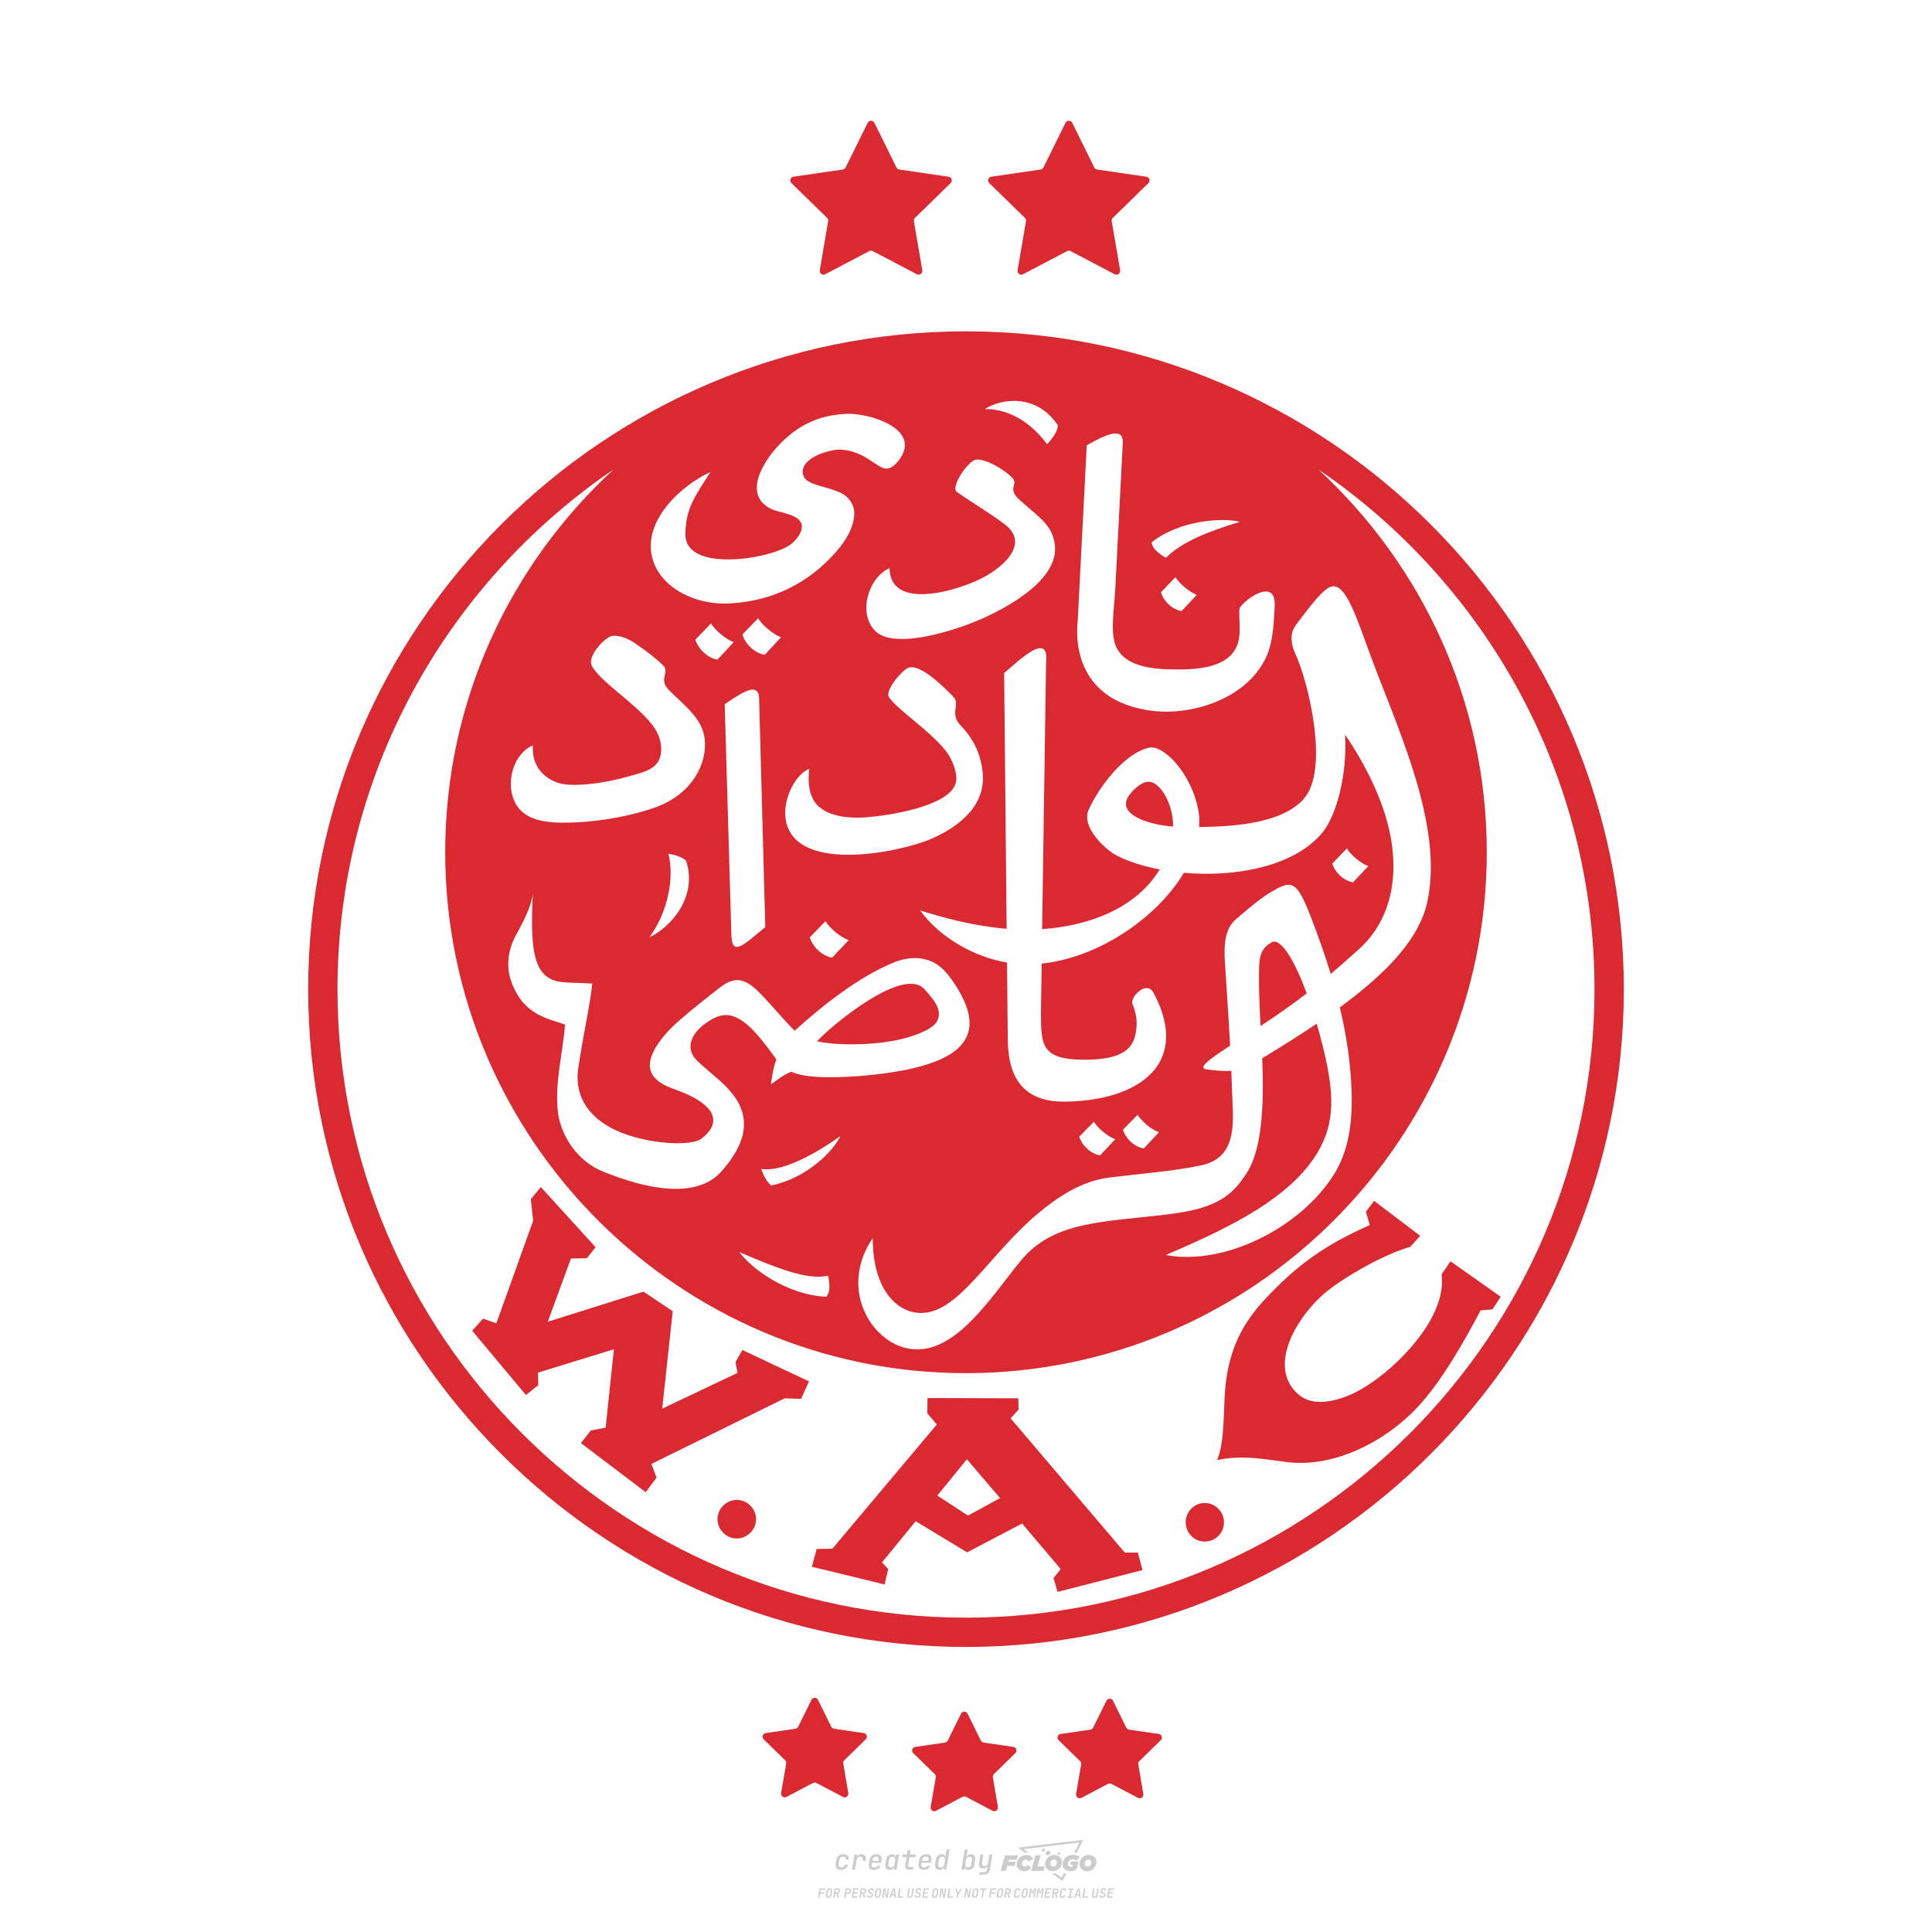 <?xml version="1.0" encoding="UTF-8"?>
<svg xmlns="http://www.w3.org/2000/svg" version="1.1" viewBox="0 0 800 800">
  <!-- Created by @FCLOGO 2024-12-10 GMT+8 17:23:24 . https://fclogo.top/ -->
<!-- FOR PERSONAL USE ONLY NOT FOR COMMERCIAL USE -->
  <path d="M348.22,774.3c-.79,0-1.38-.22-1.77-.65-.39-.44-.53-1.03-.41-1.79l.25-1.65c.12-.75.45-1.35.98-1.78.53-.44,1.19-.65,1.98-.65s1.33.2,1.72.6c.39.4.55.94.47,1.62h-1.24c.03-.36-.06-.64-.26-.84s-.5-.3-.89-.3c-.42,0-.76.12-1.03.35s-.43.56-.5.99l-.26,1.66c-.07.44,0,.77.19,1s.5.35.92.35c.39,0,.72-.1.98-.3s.44-.48.52-.85h1.24c-.14.69-.47,1.23-.99,1.63s-1.16.6-1.92.6l.02.01ZM352.8,774.19l1-6.29h1.19l-.19,1.19c.34-.87.97-1.3,1.91-1.3.67,0,1.17.21,1.49.62.32.42.43.99.31,1.71l-.07.42h-1.27l.06-.32c.07-.45.01-.8-.17-1.04-.18-.24-.48-.36-.88-.36s-.74.12-1.01.37c-.27.24-.43.59-.5,1.03l-.63,3.97h-1.24,0ZM361.91,774.3c-.77,0-1.35-.22-1.73-.67s-.52-1.04-.4-1.77l.25-1.65c.08-.49.26-.92.52-1.28s.6-.65,1.01-.85c.41-.2.87-.3,1.38-.3.77,0,1.35.22,1.73.67.39.45.52,1.04.39,1.77l-.17,1.12h-3.85l-.09.53c-.15.95.22,1.43,1.11,1.43.72,0,1.17-.25,1.37-.74h1.22c-.17.53-.5.96-1.01,1.28-.5.32-1.09.47-1.76.47l.03-.01ZM361.23,770.22l-.05.29h2.65l.05-.3c.07-.47.01-.82-.17-1.07-.18-.25-.49-.37-.92-.37s-.8.13-1.06.38-.43.61-.51,1.08l.01-.01ZM368.33,774.3c-.63,0-1.1-.21-1.41-.64s-.4-1-.27-1.73l.27-1.77c.11-.73.39-1.31.84-1.74.44-.43.98-.64,1.61-.64.47,0,.83.12,1.09.35.26.24.39.56.38.96h.02l.17-1.2h1.24l-1,6.29h-1.22l.19-1.2h-.02c-.12.41-.35.73-.69.97s-.74.35-1.21.35h.01ZM368.93,773.23c.39,0,.72-.12.98-.36s.43-.57.5-1.01l.25-1.65c.07-.43,0-.76-.18-1-.19-.24-.47-.36-.86-.36s-.72.12-.98.35c-.26.24-.42.57-.49,1.01l-.25,1.65c-.07.44-.01.78.17,1.01.18.23.47.35.88.35l-.02.01ZM376.35,774.19c-.57,0-.99-.16-1.26-.47-.27-.31-.36-.75-.27-1.32l.54-3.39h-1.74l.17-1.12h1.74l.27-1.72h1.24l-.27,1.72h2.47l-.18,1.12h-2.46l-.54,3.39c-.08.44.1.66.53.66h1.72l-.17,1.12h-1.77l-.02.01ZM382.5,774.3c-.77,0-1.35-.22-1.73-.67s-.52-1.04-.4-1.77l.25-1.65c.08-.49.26-.92.52-1.28s.6-.65,1.01-.85c.41-.2.87-.3,1.38-.3.77,0,1.35.22,1.73.67.39.45.52,1.04.39,1.77l-.17,1.12h-3.85l-.09.53c-.15.95.22,1.43,1.11,1.43.72,0,1.17-.25,1.37-.74h1.22c-.17.53-.5.96-1.01,1.28-.5.32-1.09.47-1.76.47l.03-.01ZM381.83,770.22l-.05.29h2.65l.05-.3c.07-.47.01-.82-.17-1.07-.18-.25-.49-.37-.92-.37s-.8.13-1.06.38-.43.61-.51,1.08l.01-.01ZM388.92,774.3c-.63,0-1.1-.21-1.4-.64-.3-.42-.39-1-.28-1.73l.27-1.77c.11-.73.39-1.31.84-1.74.44-.43.98-.64,1.61-.64.47,0,.83.12,1.09.35.26.24.39.56.38.96h.02l.21-1.47.3-1.8h1.24l-1.33,8.35h-1.22l.19-1.2h-.02c-.12.41-.35.73-.69.97s-.74.35-1.21.35v.01ZM389.53,773.23c.39,0,.72-.12.98-.36s.43-.57.5-1.01l.25-1.65c.08-.43.02-.76-.17-1s-.48-.36-.87-.36-.72.12-.98.35c-.26.24-.42.57-.49,1.01l-.25,1.65c-.08.44-.02.78.16,1.01s.48.35.88.35l-.01.01ZM401.02,774.3c-.47,0-.84-.12-1.1-.35s-.39-.56-.38-.97h-.01l-.19,1.2h-1.22l1.33-8.35h1.24l-.29,1.8-.27,1.47h.05c.12-.41.35-.73.69-.97.34-.23.74-.35,1.21-.35.63,0,1.1.21,1.4.64s.39,1.01.28,1.74l-.27,1.77c-.11.73-.39,1.31-.84,1.73-.45.42-.98.64-1.61.64h-.02ZM400.77,773.23c.4,0,.72-.12.98-.35s.42-.57.5-1.01l.25-1.65c.07-.43.01-.77-.17-1.01-.18-.24-.47-.35-.87-.35s-.72.12-.98.36-.43.57-.5,1l-.25,1.65c-.07.44-.01.77.17,1.01.18.24.47.36.87.36v-.01ZM405.47,776.25l.17-1.06h1.93c.64,0,1.01-.3,1.1-.9l.1-.67.21-1.19h-.03c-.12.42-.35.74-.68.97s-.73.34-1.2.34c-.63,0-1.09-.2-1.4-.6s-.41-.94-.3-1.63l.58-3.6h1.24l-.56,3.48c-.06.41,0,.73.18.96s.47.34.85.34.72-.12.98-.37c.27-.24.43-.58.49-1.02l.54-3.4h1.24l-1.01,6.41c-.1.6-.37,1.08-.81,1.42-.44.35-1,.52-1.67.52h-1.95,0ZM417.79,770.09h3.22l.54-1.85h-5.47l-1.71,6.44h2.15l.59-2.1h3.03l.44-1.71h-3.03l.24-.78ZM424.23,772.92c-.59,0-1.02-.39-1.02-1.12,0-.88.63-1.76,1.61-1.76.49,0,.88.24,1.02.78l1.95-.83c-.29-1.17-1.27-1.9-2.64-1.9-2.78,0-4.15,2.15-4.15,3.9s1.27,2.83,3.07,2.83c1.37,0,2.34-.59,2.98-1.42l-1.51-1.17c-.39.44-.83.68-1.32.68l.01.01ZM430.91,768.23h-2.15l-1.76,6.44h5.12l.49-1.85h-2.93l1.22-4.59h.01ZM439.75,771.01c0-1.66-1.32-2.93-3.22-2.93-2.2,0-3.81,1.81-3.81,3.81,0,1.66,1.32,2.93,3.22,2.93,2.2,0,3.81-1.81,3.81-3.81ZM434.92,771.7c0-.83.59-1.71,1.51-1.71.78,0,1.17.54,1.17,1.22,0,.83-.59,1.71-1.51,1.71-.78,0-1.17-.54-1.17-1.22ZM443.21,772.23h1.07l-.2.68c-.15.05-.34.1-.59.1-.68,0-1.27-.39-1.27-1.22,0-1.02.73-1.9,1.95-1.9.59,0,1.12.24,1.51.59l1.37-1.37c-.44-.54-1.51-1.07-2.73-1.07-2.59,0-4.29,1.76-4.29,3.86s1.61,2.88,3.22,2.88c.93,0,1.85-.29,2.49-.68l.93-3.32h-3.12l-.34,1.46v-.01ZM450.78,768.08c-2.2,0-3.81,1.81-3.81,3.81,0,1.66,1.32,2.93,3.22,2.93,2.2,0,3.81-1.81,3.81-3.81,0-1.66-1.32-2.93-3.22-2.93ZM450.34,772.92c-.78,0-1.17-.54-1.17-1.22,0-.83.59-1.71,1.51-1.71.78,0,1.17.54,1.17,1.22,0,.83-.59,1.71-1.51,1.71ZM437.94,767.5c-.05.29.1.49.44.49s.54-.2.63-.49c.05-.24-.1-.49-.44-.49s-.59.24-.63.49ZM432.13,765.5c-.44,0-.73.24-.78.59s.1.59.54.59.73-.24.78-.59c.1-.34-.1-.59-.54-.59ZM433.01,767.3c-.1.54.15.88.83.88.63,0,1.07-.39,1.17-.88s-.15-.88-.83-.88-1.07.39-1.17.88ZM439.6,777.55l-2.44-1.81h-1.51l4.25,3.17,1.61-3.17h-.98l-.93,1.81h0ZM425.84,767.16l-2-1.46,23.13-2.78-2.15,4.25h1.02l2.68-5.32-26.99,3.22,2.78,2.1h1.51l.02-.01ZM338.72,785.79l.61-3.83h2.32l-.08.52h-1.76l-.18,1.14h1.63l-.08.52h-1.62l-.26,1.64h-.57l-.01.01ZM342.97,785.84c-.36,0-.62-.1-.8-.3-.17-.2-.23-.47-.18-.82l.27-1.7c.06-.34.2-.61.44-.82.24-.2.54-.3.89-.3s.62.1.8.3c.17.2.24.47.18.81l-.27,1.71c-.06.34-.2.62-.44.82s-.54.3-.9.3h.01ZM343.05,785.33c.19,0,.35-.05.47-.16s.19-.26.23-.46l.27-1.7c.03-.2,0-.35-.08-.46-.08-.11-.22-.16-.41-.16s-.35.05-.46.16c-.12.1-.19.26-.22.46l-.27,1.7c-.03.2,0,.35.08.46s.22.16.41.16h-.02ZM345,785.79l.61-3.83h1.2c.24,0,.44.05.6.14s.28.22.36.39.09.37.05.59c-.04.26-.14.48-.3.67-.16.19-.37.32-.6.39l.54,1.64h-.62l-.48-1.57h-.54l-.25,1.57h-.57v.01ZM345.89,783.71h.64c.19,0,.35-.06.48-.17s.21-.26.24-.45,0-.35-.09-.46c-.09-.11-.24-.17-.43-.17h-.64l-.2,1.25ZM349.54,785.79l.61-3.83h1.25c.37,0,.65.1.84.31s.26.49.2.84c-.04.23-.12.44-.25.61s-.29.31-.49.4c-.2.09-.42.14-.66.14h-.69l-.24,1.52h-.57v.01ZM350.43,783.75h.69c.19,0,.36-.06.49-.18.14-.12.22-.27.25-.47s0-.35-.1-.47-.25-.18-.44-.18h-.69l-.21,1.29.01.01ZM352.75,785.79l.61-3.83h2.25l-.08.5h-1.7l-.17,1.09h1.51l-.08.5h-1.51l-.19,1.24h1.69l-.08.5h-2.25ZM355.84,785.79l.61-3.83h1.2c.24,0,.44.05.6.14s.28.22.36.39.09.37.05.59c-.04.26-.14.48-.3.67-.16.19-.37.32-.6.39l.54,1.64h-.62l-.48-1.57h-.54l-.25,1.57h-.57v.01ZM356.74,783.71h.64c.19,0,.35-.06.48-.17s.21-.26.24-.45,0-.35-.09-.46c-.09-.11-.24-.17-.43-.17h-.64l-.2,1.25ZM360.13,785.84c-.39,0-.67-.1-.87-.29-.19-.19-.26-.45-.22-.78h.57c-.03.17.01.31.12.41s.27.15.48.15c.2,0,.37-.05.5-.15.13-.1.21-.23.24-.4.02-.15,0-.28-.06-.39s-.16-.18-.29-.22l-.46-.14c-.27-.08-.46-.22-.59-.41s-.17-.42-.13-.68c.04-.21.11-.39.23-.55s.27-.28.46-.37.4-.13.64-.13c.35,0,.62.1.8.29s.25.44.2.76h-.57c.03-.17,0-.3-.09-.4-.09-.1-.23-.14-.42-.14s-.34.04-.46.13-.19.21-.21.38c-.02.15,0,.28.05.39s.16.18.29.22l.47.15c.26.08.46.22.58.41s.17.42.12.69c-.04.22-.12.41-.24.57-.13.16-.29.29-.49.38-.2.09-.42.13-.66.13l.01-.01ZM363.27,785.84c-.36,0-.62-.1-.8-.3-.17-.2-.23-.47-.18-.82l.27-1.7c.06-.34.2-.61.44-.82.24-.2.54-.3.89-.3s.62.1.8.3c.17.2.24.47.18.81l-.27,1.71c-.06.34-.2.62-.44.82s-.54.3-.9.3h.01ZM363.34,785.33c.19,0,.35-.05.47-.16s.19-.26.23-.46l.27-1.7c.03-.2,0-.35-.08-.46-.08-.11-.22-.16-.41-.16s-.35.05-.46.16c-.12.1-.19.26-.22.46l-.27,1.7c-.03.2,0,.35.08.46s.22.16.41.16h-.02ZM365.28,785.79l.61-3.83h.71l.62,3.19c0-.1.02-.22.03-.36s.03-.29.04-.44c.02-.15.04-.29.06-.41l.31-1.98h.52l-.61,3.83h-.71l-.61-3.19c0,.09-.02.21-.03.34s-.03.28-.04.42c-.02.15-.04.28-.06.41l-.31,2.01h-.53v.01ZM368.23,785.79l1.59-3.83h.75l.37,3.83h-.56l-.07-.97h-1.09l-.39.97h-.6ZM369.39,784.34h.87l-.09-1.1c-.02-.2-.03-.37-.04-.51,0-.14-.01-.24-.01-.3-.02.06-.05.16-.1.3s-.11.31-.19.5l-.44,1.11h0ZM371.72,785.79l.61-3.83h.57l-.52,3.31h1.67l-.08.52h-2.25ZM376.68,785.84c-.37,0-.63-.1-.8-.3-.17-.2-.22-.47-.17-.82l.44-2.76h.57l-.44,2.76c-.03.2,0,.35.07.46.08.11.21.17.41.17s.35-.06.46-.17c.12-.11.19-.27.22-.46l.44-2.76h.57l-.44,2.76c-.06.35-.2.62-.43.82-.23.2-.53.3-.9.3h0ZM379.84,785.84c-.39,0-.67-.1-.87-.29-.19-.19-.26-.45-.22-.78h.57c-.03.17.01.31.12.41s.27.15.48.15c.2,0,.37-.05.5-.15.13-.1.21-.23.24-.4.02-.15,0-.28-.06-.39s-.16-.18-.29-.22l-.46-.14c-.27-.08-.46-.22-.59-.41s-.17-.42-.13-.68c.04-.21.11-.39.23-.55s.27-.28.46-.37.4-.13.64-.13c.35,0,.62.1.8.29s.25.44.2.76h-.57c.03-.17,0-.3-.09-.4-.09-.1-.23-.14-.42-.14s-.34.04-.46.13-.19.21-.21.38c-.02.15,0,.28.05.39s.16.18.29.22l.47.15c.26.08.46.22.58.41s.17.42.12.69c-.04.22-.12.41-.24.57-.13.16-.29.29-.49.38-.2.09-.42.13-.66.13l.01-.01ZM381.91,785.79l.61-3.83h2.25l-.08.5h-1.7l-.17,1.09h1.51l-.08.5h-1.51l-.19,1.24h1.69l-.08.5h-2.25ZM386.94,785.84c-.36,0-.62-.1-.8-.3-.17-.2-.23-.47-.18-.82l.27-1.7c.06-.34.2-.61.44-.82.24-.2.54-.3.89-.3s.62.1.8.3c.17.2.24.47.18.81l-.27,1.71c-.06.34-.2.62-.44.82s-.54.3-.9.3h.01ZM387.02,785.33c.19,0,.35-.05.47-.16s.19-.26.23-.46l.27-1.7c.03-.2,0-.35-.08-.46-.08-.11-.22-.16-.41-.16s-.35.05-.46.16c-.12.1-.19.26-.22.46l-.27,1.7c-.03.2,0,.35.08.46s.22.16.41.16h-.02ZM388.95,785.79l.61-3.83h.71l.62,3.19c0-.1.02-.22.03-.36s.03-.29.04-.44c.02-.15.04-.29.06-.41l.31-1.98h.52l-.61,3.83h-.71l-.61-3.19c0,.09-.02.21-.03.34s-.03.28-.04.42c-.02.15-.04.28-.06.41l-.31,2.01h-.53v.01ZM392.25,785.79l.61-3.83h.57l-.52,3.31h1.67l-.08.52h-2.25ZM396.12,785.79l.22-1.41-.75-2.42h.58l.45,1.45c.03.09.05.18.07.27.02.08.03.15.03.19.02-.04.05-.1.09-.19.04-.08.09-.17.14-.27l.9-1.45h.6l-1.53,2.42-.22,1.41h-.58ZM399.22,785.79l.61-3.83h.71l.62,3.19c0-.1.02-.22.03-.36s.03-.29.04-.44c.02-.15.04-.29.06-.41l.31-1.98h.52l-.61,3.83h-.71l-.61-3.19c0,.09-.02.21-.03.34s-.03.28-.04.42c-.02.15-.04.28-.06.41l-.31,2.01h-.53v.01ZM403.51,785.84c-.36,0-.62-.1-.8-.3s-.23-.47-.18-.82l.27-1.7c.06-.34.2-.61.44-.82.24-.2.54-.3.89-.3s.62.1.8.3c.17.2.24.47.18.81l-.27,1.71c-.06.34-.2.62-.44.82s-.54.3-.89.3ZM403.58,785.33c.19,0,.35-.05.47-.16s.19-.26.23-.46l.27-1.7c.03-.2,0-.35-.08-.46-.08-.11-.22-.16-.41-.16s-.35.05-.46.16c-.12.1-.19.26-.22.46l-.27,1.7c-.03.2,0,.35.08.46.08.11.22.16.41.16h-.02ZM406.38,785.79l.52-3.31h-1.02l.08-.52h2.62l-.08.52h-1.03l-.52,3.31h-.57ZM409.52,785.79l.61-3.83h2.32l-.08.52h-1.76l-.18,1.14h1.63l-.08.52h-1.62l-.26,1.64h-.57l-.01.01ZM413.77,785.84c-.36,0-.62-.1-.8-.3s-.23-.47-.18-.82l.27-1.7c.06-.34.2-.61.44-.82.24-.2.54-.3.89-.3s.62.1.8.3c.17.2.24.47.18.81l-.27,1.71c-.06.34-.2.62-.44.82s-.54.3-.89.3ZM413.85,785.33c.19,0,.35-.05.47-.16s.19-.26.23-.46l.27-1.7c.03-.2,0-.35-.08-.46-.08-.11-.22-.16-.41-.16s-.35.05-.46.16c-.12.1-.19.26-.22.46l-.27,1.7c-.03.2,0,.35.08.46.08.11.22.16.41.16h-.02ZM415.8,785.79l.61-3.83h1.2c.24,0,.44.05.6.14s.28.22.36.39.09.37.05.59c-.04.26-.14.48-.3.67-.16.19-.37.32-.6.39l.54,1.64h-.62l-.48-1.57h-.54l-.25,1.57h-.57v.01ZM416.69,783.71h.64c.19,0,.35-.06.48-.17s.21-.26.24-.45,0-.35-.09-.46c-.09-.11-.24-.17-.43-.17h-.64l-.2,1.25ZM420.91,785.84c-.36,0-.63-.1-.81-.3s-.24-.47-.19-.82l.27-1.7c.06-.35.21-.62.45-.82s.55-.3.91-.3.63.1.81.3.24.47.19.82h-.57c.03-.2,0-.35-.09-.46-.09-.11-.23-.16-.42-.16s-.35.05-.47.16c-.12.1-.2.26-.23.45l-.27,1.71c-.03.2,0,.35.09.46.09.11.23.16.42.16s.35-.05.47-.16.2-.26.23-.46h.57c-.03.23-.11.43-.24.59s-.28.3-.47.39-.4.14-.64.14h-.01ZM424.03,785.84c-.36,0-.62-.1-.8-.3s-.23-.47-.18-.82l.27-1.7c.06-.34.2-.61.44-.82.24-.2.54-.3.89-.3s.62.1.8.3c.17.2.24.47.18.81l-.27,1.71c-.06.34-.2.62-.44.82s-.54.3-.89.3ZM424.11,785.33c.19,0,.35-.05.47-.16s.19-.26.23-.46l.27-1.7c.03-.2,0-.35-.08-.46-.08-.11-.22-.16-.41-.16s-.35.05-.46.16c-.12.1-.19.26-.22.46l-.27,1.7c-.03.2,0,.35.08.46.08.11.22.16.41.16h-.02ZM425.97,785.79l.61-3.83h.69l.18,1.23c.02.12.04.23.05.33.01.1.02.18.03.24.02-.06.05-.14.09-.24.04-.11.09-.22.15-.34l.57-1.22h.71l-.61,3.83h-.54l.2-1.29c.02-.17.06-.35.1-.55s.09-.4.14-.61.1-.4.14-.59c.05-.19.09-.35.13-.49l-.86,1.86h-.55l-.28-1.86c0,.14-.01.29-.02.47s-.02.37-.04.57c-.02.2-.04.41-.06.61s-.05.4-.08.57l-.2,1.29h-.54l-.01.02ZM429.11,785.79l.61-3.83h.69l.18,1.23c.02.12.04.23.05.33.01.1.02.18.03.24.02-.06.05-.14.09-.24.04-.11.09-.22.15-.34l.57-1.22h.71l-.61,3.83h-.54l.2-1.29c.02-.17.06-.35.1-.55s.09-.4.14-.61.1-.4.14-.59c.05-.19.09-.35.13-.49l-.86,1.86h-.55l-.28-1.86c0,.14-.01.29-.02.47s-.02.37-.04.57c-.02.2-.04.41-.06.61s-.05.4-.08.57l-.2,1.29h-.54l-.01.02ZM432.41,785.79l.61-3.83h2.25l-.08.5h-1.7l-.17,1.09h1.51l-.08.5h-1.51l-.19,1.24h1.69l-.08.5h-2.25ZM435.51,785.79l.61-3.83h1.2c.24,0,.44.05.6.14s.28.22.36.39.09.37.05.59c-.04.26-.14.48-.3.67-.16.19-.37.32-.6.39l.54,1.64h-.62l-.48-1.57h-.54l-.25,1.57h-.57v.01ZM436.4,783.71h.64c.19,0,.35-.06.48-.17s.21-.26.24-.45,0-.35-.09-.46c-.09-.11-.24-.17-.43-.17h-.64l-.2,1.25ZM439.8,785.84c-.36,0-.63-.1-.81-.3s-.24-.47-.19-.82l.27-1.7c.06-.35.21-.62.45-.82s.55-.3.91-.3.63.1.81.3.24.47.19.82h-.57c.03-.2,0-.35-.09-.46-.09-.11-.23-.16-.42-.16s-.35.05-.47.16c-.12.1-.2.26-.23.45l-.27,1.71c-.03.2,0,.35.09.46.09.11.23.16.42.16s.35-.05.47-.16.2-.26.23-.46h.57c-.03.23-.11.43-.24.59s-.28.3-.47.39-.4.14-.64.14h-.01ZM441.88,785.79l.08-.5h.78l.45-2.82h-.78l.08-.5h2.13l-.08.5h-.78l-.45,2.82h.78l-.08.5h-2.13ZM444.74,785.79l1.59-3.83h.75l.37,3.83h-.56l-.07-.97h-1.09l-.39.97h-.6ZM445.9,784.34h.87l-.09-1.1c-.02-.2-.03-.37-.04-.51,0-.14-.01-.24-.01-.3-.02.06-.05.16-.1.3s-.11.31-.19.5l-.44,1.11h0ZM448.24,785.79l.61-3.83h.57l-.52,3.31h1.67l-.08.52h-2.25ZM453.19,785.84c-.37,0-.63-.1-.8-.3-.17-.2-.22-.47-.17-.82l.44-2.76h.57l-.44,2.76c-.03.2,0,.35.07.46.08.11.21.17.41.17s.35-.06.46-.17c.12-.11.19-.27.22-.46l.44-2.76h.57l-.44,2.76c-.06.35-.2.62-.43.82-.23.2-.53.3-.9.3h0ZM456.36,785.84c-.39,0-.67-.1-.87-.29-.19-.19-.26-.45-.22-.78h.57c-.03.17.01.31.12.41s.27.15.48.15c.2,0,.37-.05.5-.15s.21-.23.24-.4c.02-.15,0-.28-.06-.39s-.16-.18-.29-.22l-.46-.14c-.27-.08-.46-.22-.59-.41s-.17-.42-.13-.68c.04-.21.11-.39.23-.55s.27-.28.46-.37c.19-.09.4-.13.64-.13.35,0,.62.1.8.29s.25.44.2.76h-.57c.03-.17,0-.3-.09-.4-.09-.1-.23-.14-.42-.14s-.34.04-.46.13-.19.21-.21.38c-.02.15,0,.28.05.39s.16.18.29.22l.47.15c.26.08.46.22.58.41s.17.42.12.69c-.04.22-.12.41-.24.57-.13.16-.29.29-.49.38-.2.09-.42.13-.66.13l.01-.01ZM458.42,785.79l.61-3.83h2.25l-.08.5h-1.7l-.17,1.09h1.51l-.08.5h-1.51l-.19,1.24h1.69l-.08.5h-2.25Z" style="fill: #ccc;"/>
  <path d="M313.07,629.07c0,4.36-3.63,7.98-7.98,7.98-4.37,0-7.99-3.62-7.99-7.98s3.62-7.99,7.99-7.99,7.98,3.63,7.98,7.99ZM388.02,422.85c1.7-3.31.85-6.81-5.32-13.31-8.63-9.38-37.48,14.26-44.4,21.61v.01c7.13,1.7,24.06,2.12,36.84-1.38,5.43-1.51,11.29-3.95,12.88-6.93ZM475.95,323.73c-2.77-.32-6.6,2.87-8.73,6.07-4.57,7.25,7.56,11.61,18.53,12.46.1-9.38-5.23-18.2-9.8-18.53ZM526.42,390.27c-3.73,2.13-4.79,5-5,9.26-.31,8.35.1,16.82.56,25.31h.01c7.52-4.93,13.79-9.43,19.1-13.51-5.02-13.52-10.72-23.35-14.67-21.06ZM304.55,564.01l.85,4.48-31.2,14.8,4.37-40.35-12.14-8.09-39.61,12.46,9.59-26.19,6.59-.11,3.62-4.57-22.67-24.91-4.14,5,.96,8.93-15.23,42.48-5.53-1.91-4.48,5,22.25,26.61,5.11-4.05-.11-5.21,31.42-9.69-3.42,32.48-6.17,1.17-4.05,5.21,26.82,20.34,4.48-6.06-2.13-5.65,55.15-27.15,6.82.21,3.29-7.24-27.57-12.99-2.87,5ZM600.64,522.28l-3.72,5.41c.84,6.18-1.17,12.89-4.9,19.49-7.65,13.31-23.63,27.26-35.24,31.3-7.87,2.78-15.43,3.41-20.75-2.67-9.69-10.74-.22-28.63,11.16-39.17,7.78-7.14,26.41-17.57,36.73-20.33l4.16-4.58-19.07-14.47-3.41,4.47,1.6,5.54c-18.2,8.1-29.91,16.18-43.65,30.99-9.05,9.79-14.7,20.54-16.19,36.4-.85,9.28-.11,22.47-3.4,29.92,10-2.02,17.36-.73,28.33.76,20.21,2.75,41.61-8.64,54.81-22.79,10.22-11.08,19.38-27.48,25.98-39.94l.02-.02,4.89-.41,3.42-5.21-20.77-14.69ZM498.84,622.35c-4.36,0-7.87,3.65-7.87,8s3.51,7.98,7.87,7.98c4.48,0,7.99-3.61,7.99-7.98s-3.63-8-7.99-8ZM672.39,409.63c0,150.03-122.45,272.34-272.44,272.34S127.61,559.66,127.61,409.63h0c0-150,122.32-272.43,272.34-272.43s272.44,122.43,272.44,272.43ZM536.29,270.56c5.43,11.39,14.38,48.34,3.51,60.26l.03.04c-9.15,10.11-28.53,11.39-43.33,11.6.21-2.77.11-5.42-.54-8.09-3.09-14.69-14.37-25.97-20.01-24.81-10.12,2.13-20.76,15.98-25.12,25.66-3.42,7.45,7.44,17.04,11.81,19.17,4.89,2.45,10.96,4.36,17.56,5.63-9.79,16.15-29.37,23.39-48.67,24.7l1.62-110.29c1.39-12.99-10.12-1.92-17.35,4.26l1.03,105.9c-13.21-1.08-25.98-4.46-35.84-7.63,7.45,10.36,21.19,19.08,35.99,21.62l.32,31.72c.11,10.01,2.23,26.19,23.73,25.87,18.31-.21,33.75-5.85,39.5-17.03,3.63-7.14,3.3-16.51-2.87-28.01-2.88-5.53-9.9,1.92-8.73,4.58,1.7,4.36,2.03,7.24,1.49,11.29-1.06,6.71-4.69,11.81-21.4,11.81-17.99,0-17.88-6.29-17.99-19.06l.31-20.75c23.33-2.4,47.62-18.75,58.89-37.6,21.29,1.91,45.35-2.55,57.06-16.29,5.75-6.71,10.65-23.31,9.69-40.88,8.09,11.81,15.44,26.3,18.42,40.13,3.83,17.47,1.17,36.2-12.68,48.66-3.24,2.88-6.99,6.3-11.69,10.26-2.46-8.06-5.32-16.08-8.43-24.11-5.97-15.44-8.21-14.48-16.5-9.69-4.27,2.55-8.73,6.39-14.38,11.18-4.68,4.04-5,11.07-4.47,18.31.71,11.46,1.5,22.6,2.11,34-9.63,6.31-13.49,9.36-9.57,9.86,4.03.5,7.08.84,10.07.55.1,2.35.17,4.72.25,7.11.33,12.67,3.2,28.64-12.67,32.05-11.71,2.45-23.95,3.3-38.54,5.11-11.39,1.49-21.5,8.41-29.17,14.9-19.7,16.4-32.37,40.57-47.7,41.1-10.12.43-20.65-9.15-20.65-30.98-12.35,18.19-3.73,37.47,9.15,43.85,21.61,10.45,38.65-18.09,52.16-34.49,13.84-16.82,34.71-15.86,62.39-19.38,19.7-2.55,25.45-8.3,30.87-16.5,5.12-7.56,6.6-19.7,6.92-32.26.12-5.2,0-10.45-.23-15.68,8.23-4.96,15.76-9.72,22.57-14.32,1.67,5.68,3.15,11.54,4.29,17.12,3.2,16.18,2.76,28.32-7.66,41.62-12.89,16.29-35.67,26.94-59.09,37.05,24.28,4.58,56.11-11.39,69.84-33.75,5.75-9.26,7.34-20.76,7.13-32.47-.31-12.53-2.1-24.55-4.92-36.32,20.43-15.02,32.76-28.74,36.11-43.21,7.56-33.11-14.05-76.01-25.02-106.88-5.54-15.55-9.58-25.55-14.59-24.17-3.09.85-7.56,6.29-14.8,16.08-2.55,3.41-1.91,7.77-.21,11.6ZM347.99,470.43c-13.74,9.69-25.24,14.69-32.79,13.63.11.32,1.6,4.9,4.15,6.81,14.69-2.98,25.66-14.16,28.64-20.44ZM342.88,528.24c-8.3,1.82-19.91-2.54-36.73-9.79h-.01c4.58,6.38,19.16,17.67,35.99,18.52,2.45-2.66.75-8.41.75-8.73ZM375.97,442.83c14.26-3.09,30.66-9.27,23.95-26.72l.02.03c-2.34-5.85-6.29-11.71-9.48-14.8-5.75-5.64-13.74-5.54-20.44-2.77-14.58,5.97-29.38,17.78-40.98,28.22-4.05-3.94-10.22-11.39-14.38-15.55-6.92-7.24-11.28-6.29-16.4-2.45-6.28,4.9-11.49,8.94-17.67,14.37-4.69,4.15-10.01,10.23-11.29,15.86-.85,4.06.43,8.63,9.48,11.82,20.34,7.13,18.85,15.11,11.81,20.55-4.57,3.62-23.42,2.24-35.45-3.3-10.11-4.69-17.67-13.1-15.65-26.09,2.66-17.35,4.9-25.97,5.75-34.71-8.93-.64-14.16.21-18.31-2.55-5.75-3.84-7.45-12.89-6.29-34.6-.85,5.96-4.26,12.02-7.45,17.98-2.34,4.48-3.83,11.18-1.7,17.68,4.79,14.26,14.9,15.86,22.46,18.42-.75,11.28-4.47,24.59-2.87,36.72,1.27,9.37,7.98,20.01,18.85,24.28,16.92,6.81,38.22,11.81,48.86-.22,6.93-7.87,9.47-14.47,9.26-20.01-.42-12.24-12.35-18.74-19.7-26.09-4.57-4.68-2.45-10.96,4.37-15.54,6.17-4.27,10.43-3.94,16.07.42,3.63,2.88,7.99,8.3,12.68,14.9-1.28,3.3-1.92,7.66-2.24,10.33,3.72-2.77,5.64-4.06,8.3-5.22,4.79,2.03,11.17,2.34,18.31,2.24,10.54-.11,22.47-1.6,30.13-3.2ZM268.89,388.14c8.2-3.84,20.22-16.19,15.22-31.73-2.34-2.24-7.14-2.87-7.35-2.87,2.55,9.58-.11,24.06-7.87,34.6ZM294.434,258.146l-6.494,6.704c.96,3.3,4.47,7.45,9.15,8.3l6.71-7.23c-3.617-1.389-7.863-5.214-9.366-7.774l.006-.006h-.01c.001.002.003.004.004.006ZM300.08,291.59l2.76,95.07v-.01c0,10.22,5.54,4.15,14.05-2.76l-2.55-94.33c0-7.78-7.24-2.66-14.26,2.03ZM316.68,271.14l6.71-7.24v-.01c-3.72-1.49-7.99-5.33-9.48-7.88l-6.49,6.72c.85,3.29,4.47,7.56,9.26,8.41ZM335.11,318.29c-6.6,2.98-11.18,13.74-9.69,21.5v.01c4.15,22.04,47.16,13.1,59.94,7.66,12.89-5.54,23.1-14.68,21.5-28-.96-8.2-4.16-13.95-9.26-19.27-4.48-4.79.21-8.73-2.88-11.71-3.51-3.63-13.41-13.63-18.41-12.03-2.88.96-10.02,9.59-8.2,12.24,3.62,5.33,16.61,13.52,23.63,22.36,2.67,3.51,4.26,8.2,4.26,11.39,0,10.65-25.23,14.69-33.85,15.65-8.52,1.06-17.78.64-23.11-4.15-3.08-2.66-4.9-7.66-3.93-15.65ZM341.81,381.44l-6.5,6.71.01-.01c.96,3.41,4.58,7.56,9.26,8.41l6.82-7.24c-3.73-1.38-8.1-5.32-9.59-7.87ZM455.52,478.42l6.29-6.71h-.01c-3.52-1.27-7.45-4.9-8.84-7.23l-6.06,6.17c.85,3.09,4.26,7.02,8.62,7.77ZM473.62,475.55l6.29-6.71h-.01c-3.52-1.27-7.45-4.9-8.84-7.23l-6.06,6.17c.85,3.08,4.15,7.02,8.62,7.77ZM560.28,365.36l6.29-6.71h-.01c-3.51-1.39-7.45-4.9-8.84-7.35l-6.06,6.29c.85,3.08,4.26,7.02,8.62,7.77ZM476.92,224.5c-.11,3.3,5.64,6.29,5.85,6.5v-.01c6.5-6.5,16.92-10.75,30.66-14.9-6.71-1.82-24.7-.85-36.51,8.41ZM486.71,238.98l-5.96,6.28h0c.75,3.09,4.15,7.02,8.51,7.77l6.29-6.71c-3.41-1.38-7.45-5-8.84-7.34ZM475.66,294.15l-.02-.02c16.72,2.66,40.25-4.26,48.55-21.82,3.3-7.03,3.3-16.29,3.62-21.08.85-13.52-14.37-1.49-14.58.96-.43,5.32,1.59,12.78-2.77,18.2-4.89,6.18-15.76,7.03-24.7,6.81-8.3-.11-21.61-1.06-24.27-11.38-1.49-5.64-.21-13.2.33-22.04l3.08-59.94c.64-7.77-7.45-3.62-14.9.54l-3.73,72.4c-1.49,14.16,3.2,33.32,29.39,37.37ZM407.82,169.36c11.28,0,20.01,6.81,25.76,14.58.11-.21,4.79-4.79,4.36-7.99-8.94-13.2-23.52-10.86-30.12-6.59ZM404.63,240.35v.01c-11.5,5.21-35.99,11.6-36.3-5.11-8.84,3.94-13.1,18.63-6.07,25.87,6.5,6.71,24.81,2.55,39.08-2.76,11.92-4.48,37.37-17.14,35.45-32.69-.96-8.2-6.18-11.17-14.59-18.64-5.54-5-.11-6.28-3.2-9.37-3.08-3.09-10.43-7.66-14.79-7.35-2.98.11-10.87,11.29-7.99,13.41,6.6,4.58,13.2,8.42,19.58,13.2,11.5,8.52-1.48,19.06-11.17,23.43ZM270.5,232.37c3.63,10.87,17.04,18.42,32.05,17.47h-.02c17.04-.96,31.94-8.09,43.44-21.07,4.57-5.12,7.77-10.87,7.77-16.4,0-3.42-2.33-6.72-5.43-8.2-5.63-2.77-14.16-3.31-15.54-6.93-2.77-7.24,10.32-11.17,15.11-11.07,10.33.42,15.44,8.08,19.27,7.87,1.39-.11,3.2-.75,5.64-4.26,8.42-12.56-13.31-18.85-22.25-18.41-12.77.54-20.76,5.63-27.25,12.13-6.92,6.93-16.18,21.29-3.93,27.26,3.51,1.7,12.67,2.12,12.67,7.35,0,2.23-1.7,4.89-4.37,7.13-4.04,3.2-15.65,6.39-25.87,6.39-9.69.11-18.1-2.55-17.99-10.65.21-10.32,3.63-15.11,10.44-25.55-11.6,5.21-29.18,20.44-23.74,36.94ZM263.35,266.66c-2.66-1.91-6.17-3.62-9.58-3.41-3.09.22-10.54,8.42-8.84,12.14,2.88,6.39,18.2,15.76,25.02,24.59,2.77,3.51,3.84,7.14,3.84,10.22,0,7.99-6.5,9.37-12.78,11.08-10.43,3.09-21.72,4.36-27.68,3.41-5.33-.85-13.41-5.43-12.68-16.08-6.6,2.88-10.22,11.5-8.83,19.28,2.33,12.67,15.11,13.1,25.87,12.67,11.5-.43,25.03-2.98,34.39-6.5,15.01-5.75,20.87-18.31,19.7-28.21-1.06-8.2-7.45-12.88-14.8-20.12-4.58-4.69.64-7.24-2.45-10.23-2.66-2.76-7.66-6.5-11.18-8.84ZM660.25,409.64c0-89.32-45.46-168.42-114.35-215.27,42.8,39.51,69.74,95.92,69.74,158.52,0,118.81-96.88,215.71-215.69,215.71s-215.6-96.9-215.6-215.71c0-62.6,26.83-119.01,69.74-158.52-68.98,46.95-114.34,125.95-114.34,215.27,0,143.31,116.89,260.2,260.2,260.2s260.3-116.89,260.3-260.2ZM471.16,642.88l1.92,7.25-35.14,9.04v.02l-1.7-5.75,2.98-3.72-15.98-18.86-22.78,11.93-21.29-12.89-13.95,17.04,2.56,2.77-1.49,6.38-30.12-7.34,2.01-7.36,6.5-.11,43.23-51.42-3.94-4.68.11-6.29,37.57.11.11,4.69-3.29,3.62,47.27,55.57h5.42ZM414.11,620.33l-13.74-16.08-12.24,15.02h-.01l12.68,8.3,13.31-7.24ZM362.07,50.86c-.57-1.15-2.22-1.15-2.78,0l-9.13,18.49c-.24.46-.67.77-1.17.85l-20.41,2.97c-1.27.18-1.79,1.75-.86,2.65l14.76,14.4c.37.36.54.87.45,1.37l-3.48,20.32c-.22,1.28,1.11,2.25,2.26,1.65l18.24-9.59c.46-.24,1-.24,1.45,0l18.25,9.59c1.14.6,2.47-.38,2.25-1.65l-3.48-20.32c-.09-.5.08-1.02.44-1.37l14.77-14.4c.93-.9.42-2.47-.86-2.65l-20.4-2.97c-.51-.08-.95-.39-1.17-.85l-9.13-18.49M443.99,50.86c-.57-1.15-2.21-1.15-2.79,0l-9.12,18.49c-.23.46-.66.77-1.18.85l-20.4,2.97c-1.28.18-1.79,1.75-.87,2.65l14.76,14.4c.37.36.54.87.46,1.37l-3.49,20.32c-.22,1.28,1.12,2.25,2.26,1.65l18.25-9.59c.45-.24.98-.24,1.44,0l18.25,9.59c1.14.6,2.47-.38,2.26-1.65l-3.49-20.32c-.09-.5.09-1.02.45-1.37l14.76-14.4c.93-.9.41-2.47-.85-2.65l-20.4-2.97c-.52-.08-.95-.39-1.18-.85l-9.13-18.49M338.72,703.87c-.56-1.12-2.16-1.12-2.71,0l-5.5,11.14c-.23.44-.65.75-1.15.83l-12.28,1.79c-1.26.16-1.76,1.71-.85,2.59l8.88,8.67c.38.34.53.84.44,1.33l-2.11,12.25c-.2,1.25,1.1,2.19,2.21,1.61l10.99-5.79c.45-.23.99-.23,1.41,0l11.01,5.79c1.11.57,2.43-.37,2.2-1.61l-2.08-12.25c-.11-.48.06-.98.42-1.33l8.88-8.67c.91-.88.41-2.42-.83-2.59l-12.3-1.79c-.5-.07-.93-.39-1.14-.83l-5.5-11.14M400.66,709.6c-.56-1.12-2.16-1.12-2.71,0l-5.5,11.14c-.23.44-.65.75-1.15.83l-12.28,1.79c-1.26.16-1.76,1.71-.85,2.59l8.88,8.67c.38.34.53.84.44,1.33l-2.11,12.25c-.2,1.25,1.1,2.19,2.21,1.61l10.99-5.79c.45-.23.99-.23,1.41,0l11.01,5.79c1.11.57,2.43-.37,2.2-1.61l-2.08-12.25c-.11-.48.06-.98.42-1.33l8.88-8.67c.91-.88.41-2.42-.83-2.59l-12.3-1.79c-.5-.07-.93-.39-1.14-.83l-5.5-11.14M460.87,704.24c-.56-1.12-2.16-1.12-2.71,0l-5.5,11.14c-.23.44-.65.75-1.15.83l-12.28,1.79c-1.26.16-1.76,1.71-.85,2.59l8.88,8.67c.38.34.53.84.44,1.33l-2.11,12.25c-.2,1.25,1.1,2.19,2.21,1.61l10.99-5.79c.45-.23.99-.23,1.41,0l11.01,5.79c1.11.57,2.43-.37,2.2-1.61l-2.08-12.25c-.11-.48.06-.98.42-1.33l8.88-8.67c.91-.88.41-2.42-.83-2.59l-12.3-1.79c-.5-.07-.93-.39-1.14-.83l-5.5-11.14" style="fill: #db2932;"/>
</svg>
